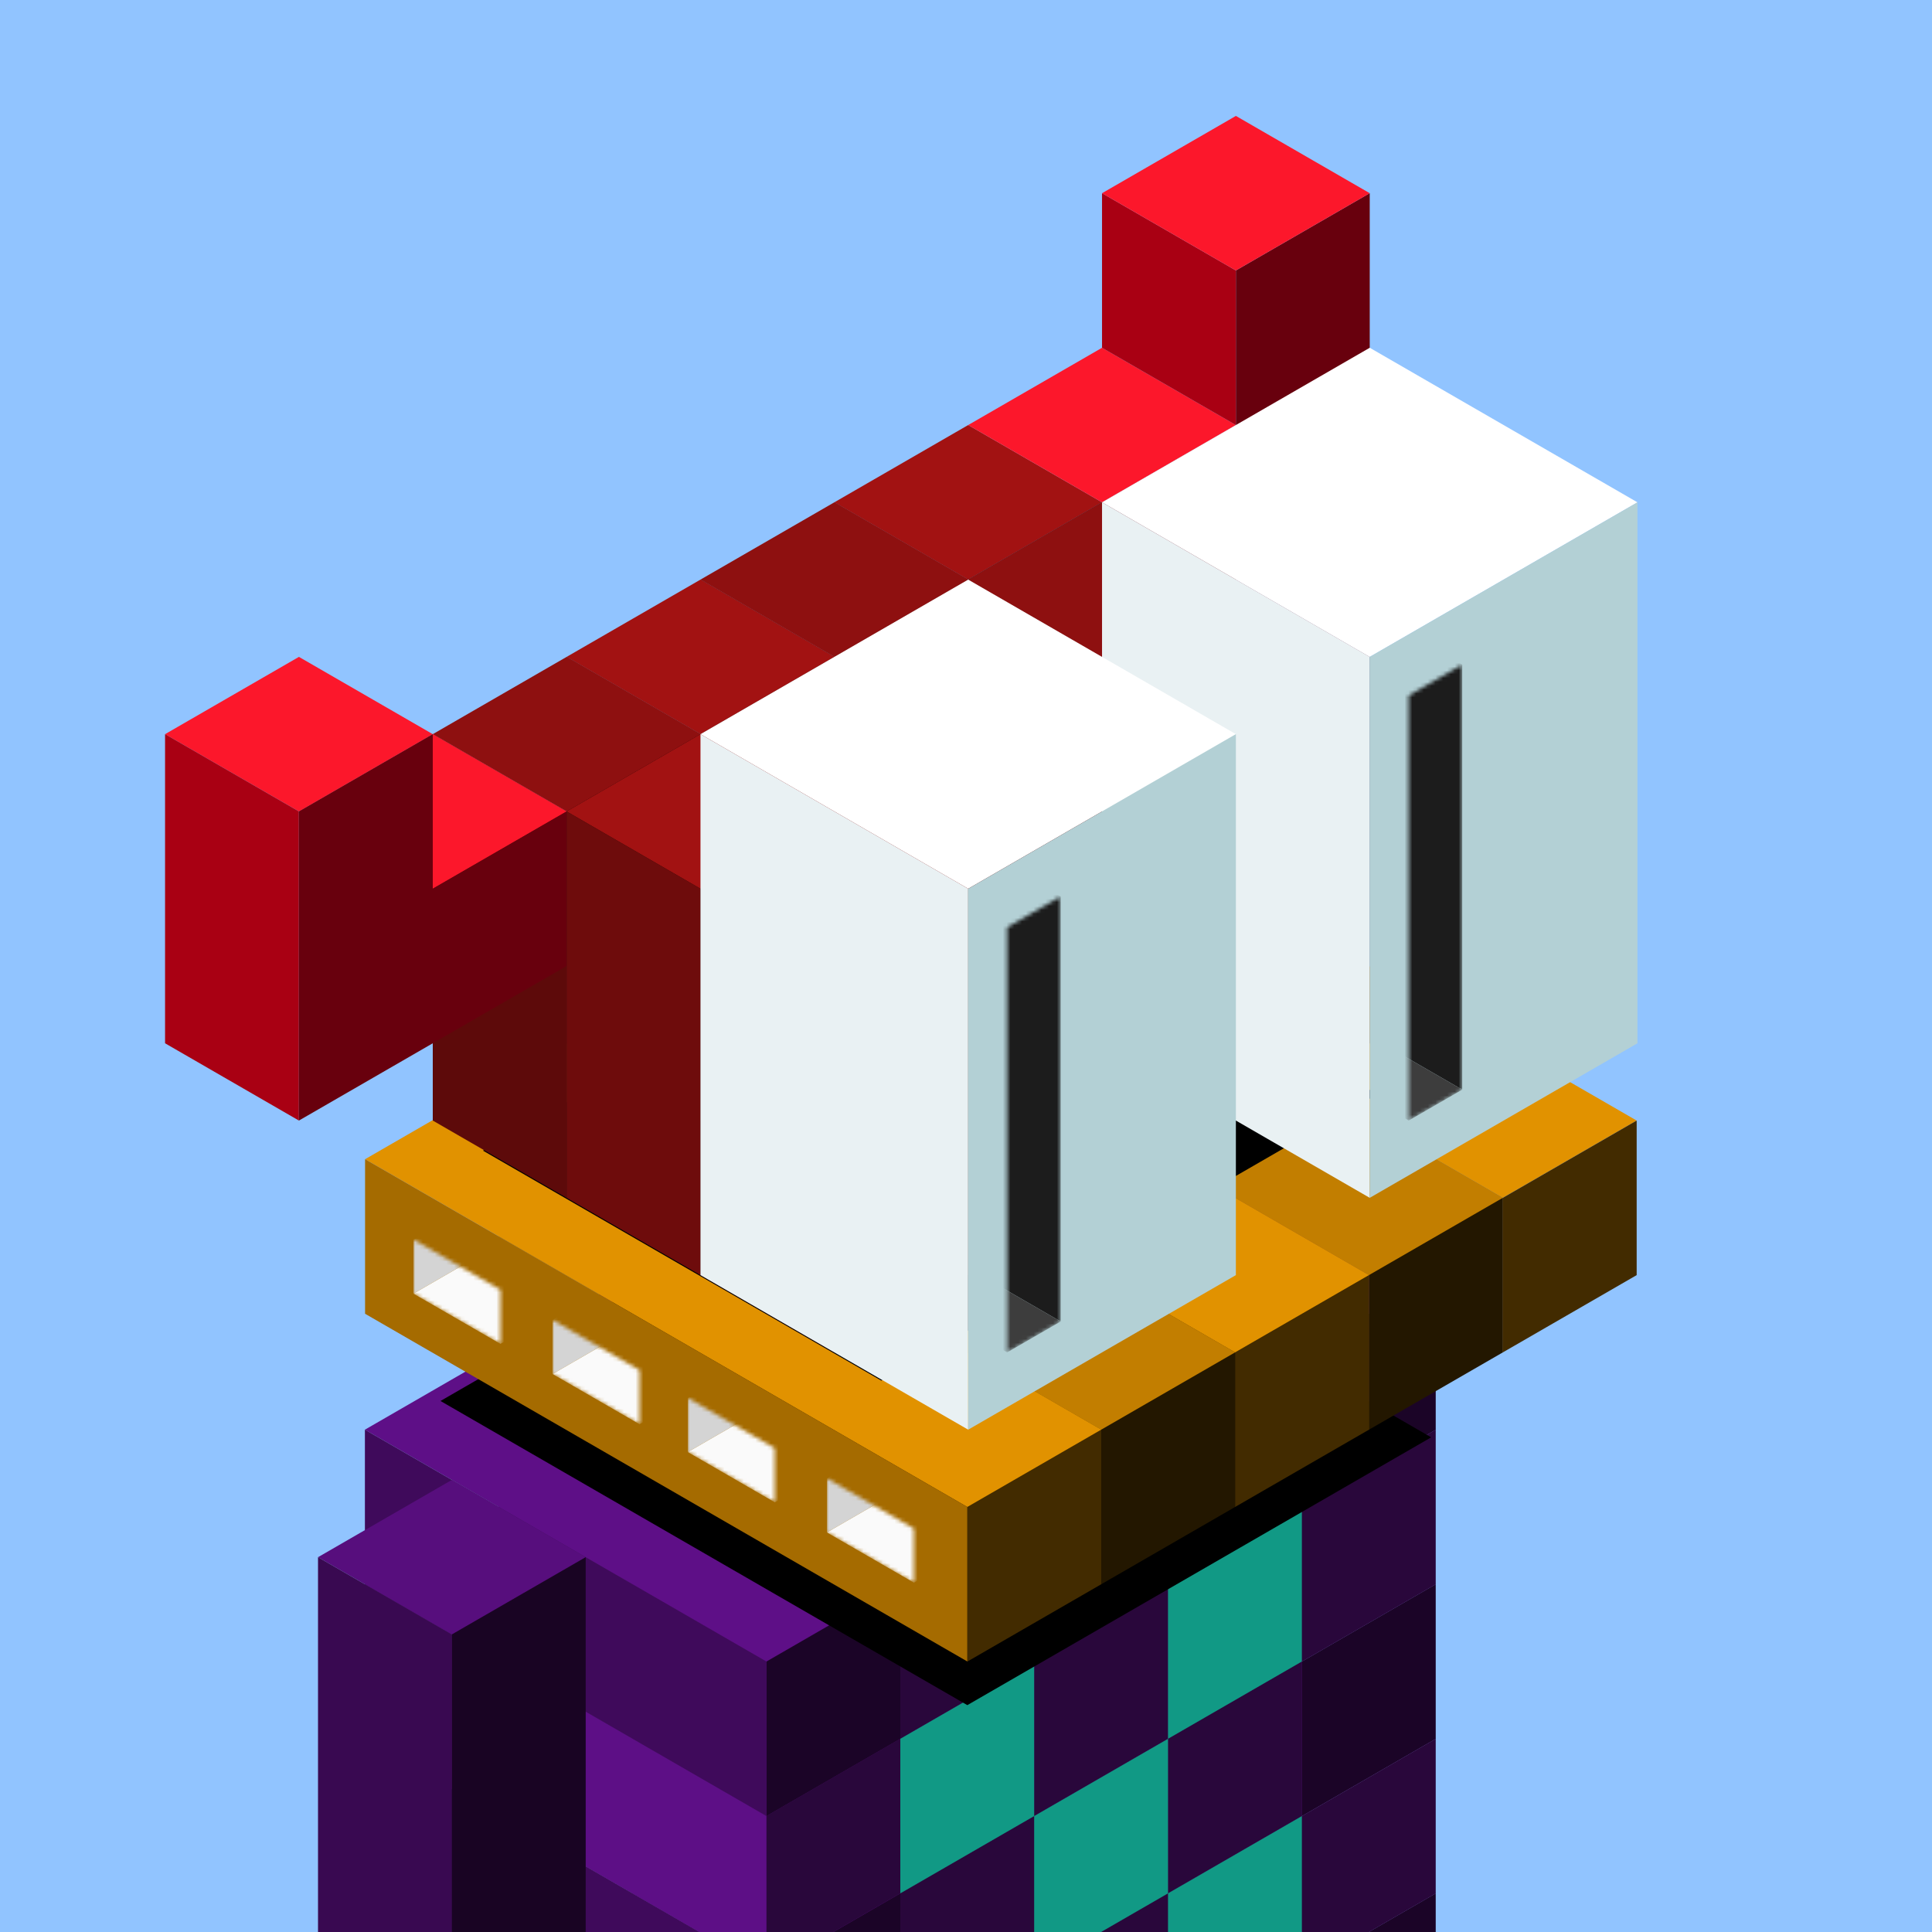 <svg xmlns="http://www.w3.org/2000/svg" viewBox="0 0 500 500"><g fill="none"><g clip-path="url(#a)"><path fill="#91C4FF" d="M0 0h500v500H0z"/></g><defs><clipPath id="a"><path fill="#fff" d="M0 0h500v500H0z"/></clipPath></defs></g><path fill="#79A4F9" fill-opacity="0" d="M0 0h500v500H0z"/><g fill="none"><g clip-path="url(#b)"><path fill="#5E0F87" d="m267.641 430 103.923 60-34.641 20L233 450z"/><path fill="#3F0A5B" d="m233 450 103.923 60v40L233 490z"/><path fill="#1B0427" d="m336.923 510 34.641-20v40l-34.641 20z"/><path fill="#6F129F" d="m267.641 390 103.923 60-34.641 20L233 410z"/><path fill="#5D0F86" d="m233 410 103.923 60v40L233 450z"/><path fill="#29073B" d="m336.923 470 34.641-20v40l-34.641 20z"/><path fill="#5E0F87" d="m233 410 103.923 60-34.641 20-103.923-60z"/><path fill="#3F0A5B" d="m198.359 430 103.923 60v40l-103.923-60z"/><path fill="#1B0427" d="m302.282 490 34.641-20v40l-34.641 20z"/><path fill="#6F129F" d="m198.359 430 103.923 60-34.641 20-103.923-60z"/><path fill="#5D0F86" d="m163.718 450 103.923 60v40l-103.923-60z"/><path fill="#29073B" d="m267.641 510 34.641-20v40l-34.641 20z"/><path fill="#5E0F87" d="m267.641 350 103.923 60-34.641 20L233 370z"/><path fill="#3F0A5B" d="m233 370 103.923 60v40L233 410z"/><path fill="#1B0427" d="m336.923 430 34.641-20v40l-34.641 20z"/><path fill="#6F129F" d="m233 370 103.923 60-34.641 20-103.923-60z"/><path fill="#5D0F86" d="m198.359 390 103.923 60v40l-103.923-60z"/><path fill="#29073B" d="m302.282 450 34.641-20v40l-34.641 20z"/><path fill="#5E0F87" d="m198.359 390 103.923 60-34.641 20-103.923-60z"/><path fill="#3F0A5B" d="m163.718 410 103.923 60v40l-103.923-60z"/><path fill="#1B0427" d="m267.641 470 34.641-20v40l-34.641 20z"/><path fill="#6F129F" d="m163.718 410 103.923 60L233 490l-103.923-60z"/><path fill="#5D0F86" d="M129.077 430 233 490v40l-103.923-60z"/><path fill="#29073B" d="m233 490 34.641-20v40L233 530z"/><path fill="#5E0F87" d="M129.077 430 233 490l-34.641 20-103.923-60z"/><path fill="#3F0A5B" d="m94.436 450 103.923 60v40L94.436 490z"/><path fill="#1B0427" d="M198.359 510 233 490v40l-34.641 20z"/><path fill="#6F129F" d="m267.641 310 103.923 60-34.641 20L233 330z"/><path fill="#5D0F86" d="m233 330 103.923 60v40L233 370z"/><path fill="#29073B" d="m336.923 390 34.641-20v40l-34.641 20z"/><path fill="#5E0F87" d="m233 330 103.923 60-34.641 20-103.923-60z"/><path fill="#3F0A5B" d="m198.359 350 103.923 60v40l-103.923-60z"/><path fill="#1B0427" d="m302.282 410 34.641-20v40l-34.641 20z"/><path fill="#6F129F" d="m198.359 350 103.923 60-34.641 20-103.923-60z"/><path fill="#5D0F86" d="m163.718 370 103.923 60v40l-103.923-60z"/><path fill="#29073B" d="m267.641 430 34.641-20v40l-34.641 20z"/><path fill="#5E0F87" d="m163.718 370 103.923 60L233 450l-103.923-60z"/><path fill="#3F0A5B" d="M129.077 390 233 450v40l-103.923-60z"/><path fill="#1B0427" d="m233 450 34.641-20v40L233 490z"/><path fill="#6F129F" d="M129.077 390 233 450l-34.641 20-103.923-60z"/><path fill="#5D0F86" d="m94.436 410 103.923 60v40L94.436 450z"/><path fill="#29073B" d="M198.359 470 233 450v40l-34.641 20z"/><path fill="#5E0F87" d="m267.641 270 103.923 60-34.641 20L233 290z"/><path fill="#3F0A5B" d="m233 290 103.923 60v40L233 330z"/><path fill="#1B0427" d="m336.923 350 34.641-20v40l-34.641 20z"/><path fill="#6F129F" d="m233 290 103.923 60-34.641 20-103.923-60z"/><path fill="#5D0F86" d="m198.359 310 103.923 60v40l-103.923-60z"/><path fill="#29073B" d="m302.282 370 34.641-20v40l-34.641 20z"/><path fill="#5E0F87" d="m198.359 310 103.923 60-34.641 20-103.923-60z"/><path fill="#3F0A5B" d="m163.718 330 103.923 60v40l-103.923-60z"/><path fill="#1B0427" d="m267.641 390 34.641-20v40l-34.641 20z"/><path fill="#6F129F" d="m163.718 330 103.923 60L233 410l-103.923-60z"/><path fill="#5D0F86" d="M129.077 350 233 410v40l-103.923-60z"/><path fill="#29073B" d="m233 410 34.641-20v40L233 450z"/><path fill="#5E0F87" d="M129.077 350 233 410l-34.641 20-103.923-60z"/><path fill="#3F0A5B" d="m94.436 370 103.923 60v40L94.436 410z"/><path fill="#1B0427" d="M198.359 430 233 410v40l-34.641 20z"/><path fill="#570E7D" d="m116.941 383 34.641 20-34.641 20L82.3 403z"/><path fill="#390951" d="m82.3 403 34.64 20v120L82.3 523z"/><path fill="#190423" d="m116.941 423 34.641-20v120l-34.641 20z"/></g><defs><clipPath id="b"><path fill="#fff" d="M0 0h500v500H0z"/></clipPath></defs></g><path fill="#79A4F9" fill-opacity="0" d="M0 0h500v500H0z"/><g fill="none"><g fill="#119985" clip-path="url(#c)"><path d="m302.282 490 34.641-20v40l-34.641 20z"/><path d="m267.641 470 34.641-20v40l-34.641 20zm34.641-60 34.641-20v40l-34.641 20zM233 450l34.641-20v40L233 490z"/></g><defs><clipPath id="c"><path fill="#fff" d="M0 0h500v500H0z"/></clipPath></defs></g><g fill="none"><g filter="url(#d)"><path fill="#000" d="m234.046 281.262 136.342 78.717-120.046 69.309L114 350.57z"/></g><path fill="#E19200" d="m267.685 200 155.885 90-34.642 20-155.884-90z"/><path fill="#A56B00" d="m233.044 220 155.884 90v40l-155.884-90z"/><path fill="#422B00" d="m388.929 310 34.641-20v40l-34.641 20z"/><path fill="#C27E00" d="m233.044 220 155.884 90-34.64 20-155.885-90z"/><path fill="#A56B00" d="m198.403 240 155.885 90v40l-155.885-90z"/><path fill="#231700" d="m354.288 330 34.641-20v40l-34.641 20z"/><path fill="#E19200" d="m198.403 240 155.885 90-34.642 20-155.884-90z"/><path fill="#A56B00" d="m163.762 260 155.885 90v40l-155.885-90z"/><path fill="#422B00" d="m319.647 350 34.641-20v40l-34.641 20z"/><path fill="#C27E00" d="m163.762 260 155.885 90-34.642 20-155.884-90z"/><path fill="#A56B00" d="m129.121 280 155.884 90v40l-155.884-90z"/><path fill="#231700" d="m285.006 370 34.641-20v40l-34.641 20z"/><path fill="#E19200" d="m129.121 280 155.884 90-34.64 20L94.48 300z"/><path fill="#A56B00" d="m94.48 300 155.885 90v40L94.48 340z"/><path fill="#422B00" d="m250.365 390 34.641-20v40l-34.641 20z"/><defs><filter id="d" width="286.388" height="178.027" x="99" y="278.262" color-interpolation-filters="sRGB" filterUnits="userSpaceOnUse"><feFlood flood-opacity="0" result="BackgroundImageFix"/><feColorMatrix in="SourceAlpha" result="hardAlpha" type="matrix" values="0 0 0 0 0 0 0 0 0 0 0 0 0 0 0 0 0 0 127 0"/><feOffset dy="12"/><feGaussianBlur stdDeviation="7.5"/><feColorMatrix type="matrix" values="0 0 0 0 0 0 0 0 0 0 0 0 0 0 0 0 0 0 0.5 0"/><feBlend in2="BackgroundImageFix" mode="normal" result="effect1_dropShadow_713_80995"/><feBlend in="SourceGraphic" in2="effect1_dropShadow_713_80995" mode="normal" result="shape"/></filter></defs></g><g fill="none"><mask id="e" width="23" height="28" x="107" y="320" maskUnits="userSpaceOnUse" style="mask-type:alpha"><path fill="#D4D4D4" d="m107 320.797 22.517 13v14l-22.517-13z"/></mask><g mask="url(#e)"><path fill="#D4D4D4" d="m107 320.797 21.65-12.5v14l-21.65 12.5z"/><path fill="#FAFAFA" d="m128.65 322.297 22.517 13-21.651 12.5-22.517-13z"/><path fill="#AEAEAE" d="m128.65 308.297 22.517 13v14l-22.517-13z"/></g><mask id="f" width="23" height="28" x="143" y="341" maskUnits="userSpaceOnUse" style="mask-type:alpha"><path fill="#D4D4D4" d="m143 341.594 22.517 13v14l-22.517-13z"/></mask><g mask="url(#f)"><path fill="#D4D4D4" d="m143 341.594 21.65-12.5v14l-21.65 12.5z"/><path fill="#FAFAFA" d="m164.65 343.094 22.517 13-21.651 12.5-22.517-13z"/><path fill="#AEAEAE" d="m164.65 329.094 22.517 13v14l-22.517-13z"/></g><mask id="g" width="23" height="28" x="178" y="361" maskUnits="userSpaceOnUse" style="mask-type:alpha"><path fill="#D4D4D4" d="m178 361.797 22.517 13v14l-22.517-13z"/></mask><g mask="url(#g)"><path fill="#D4D4D4" d="m178 361.797 21.65-12.5v14l-21.65 12.5z"/><path fill="#FAFAFA" d="m199.65 363.297 22.517 13-21.651 12.5-22.517-13z"/><path fill="#AEAEAE" d="m199.65 349.297 22.517 13v14l-22.517-13z"/></g><mask id="h" width="23" height="28" x="214" y="382" maskUnits="userSpaceOnUse" style="mask-type:alpha"><path fill="#D4D4D4" d="m214 382.594 22.517 13v14l-22.517-13z"/></mask><g mask="url(#h)"><path fill="#D4D4D4" d="m214 382.594 21.65-12.5v14l-21.65 12.5z"/><path fill="#FAFAFA" d="m235.65 384.094 22.517 13-21.651 12.5-22.517-13z"/><path fill="#AEAEAE" d="m235.65 370.094 22.517 13v14l-22.517-13z"/></g></g><g fill="none"><g filter="url(#i)"><path fill="#000" d="m241.37 215.672 103.092 59.52-128.37 74.115L113 289.787z"/></g><path fill="#A21212" d="m250.564 110 34.641 20-34.641 20-34.641-20z"/><path fill="#6E0C0C" d="m215.923 130 34.641 20v100l-34.641-20z"/><path fill="#340606" d="m250.564 150 34.641-20v100l-34.641 20z"/><path fill="#8E1010" d="m215.923 130 34.641 20-34.641 20-34.641-20z"/><path fill="#5D0A0A" d="m181.282 150 34.641 20v100l-34.641-20z"/><path fill="#270404" d="m215.923 170 34.641-20v100l-34.641 20z"/><path fill="#A21212" d="m181.282 150 34.641 20-34.641 20-34.641-20z"/><path fill="#6E0C0C" d="m146.641 170 34.641 20v100l-34.641-20z"/><path fill="#340606" d="m181.282 190 34.641-20v100l-34.641 20z"/><path fill="#8E1010" d="m146.641 170 34.641 20-34.641 20L112 190z"/><path fill="#5D0A0A" d="m112 190 34.641 20v100L112 290z"/><path fill="#270404" d="m146.641 210 34.641-20v100l-34.641 20z"/><path fill="#8E1010" d="m285.205 130 34.641 20-34.641 20-34.641-20z"/><path fill="#5D0A0A" d="m250.564 150 34.641 20v100l-34.641-20z"/><path fill="#270404" d="m285.205 170 34.641-20v100l-34.641 20z"/><path fill="#A21212" d="m250.564 150 34.641 20-34.641 20-34.641-20z"/><path fill="#6E0C0C" d="m215.923 170 34.641 20v100l-34.641-20z"/><path fill="#340606" d="m250.564 190 34.641-20v100l-34.641 20z"/><path fill="#8E1010" d="m215.923 170 34.641 20-34.641 20-34.641-20z"/><path fill="#5D0A0A" d="m181.282 190 34.641 20v100l-34.641-20z"/><path fill="#270404" d="m215.923 210 34.641-20v100l-34.641 20z"/><path fill="#A21212" d="m181.282 190 34.641 20-34.641 20-34.641-20z"/><path fill="#6E0C0C" d="m146.641 210 34.641 20v100l-34.641-20z"/><path fill="#340606" d="m181.282 230 34.641-20v100l-34.641 20z"/><path fill="#A21212" d="m319.846 150 34.641 20-34.641 20-34.641-20z"/><path fill="#6E0C0C" d="m285.205 170 34.641 20v100l-34.641-20z"/><path fill="#340606" d="m319.846 190 34.641-20v100l-34.641 20z"/><path fill="#8E1010" d="m285.205 170 34.641 20-34.641 20-34.641-20z"/><path fill="#5D0A0A" d="m250.564 190 34.641 20v100l-34.641-20z"/><path fill="#270404" d="m285.205 210 34.641-20v100l-34.641 20z"/><path fill="#A21212" d="m250.564 190 34.641 20-34.641 20-34.641-20z"/><path fill="#6E0C0C" d="m215.923 210 34.641 20v100l-34.641-20z"/><path fill="#340606" d="m250.564 230 34.641-20v100l-34.641 20z"/><path fill="#8E1010" d="m215.923 210 34.641 20-34.641 20-34.641-20z"/><path fill="#5D0A0A" d="m181.282 230 34.641 20v100l-34.641-20z"/><path fill="#270404" d="m215.923 250 34.641-20v100l-34.641 20z"/><defs><filter id="i" width="268.662" height="170.837" x="106.4" y="205.072" color-interpolation-filters="sRGB" filterUnits="userSpaceOnUse"><feFlood flood-opacity="0" result="BackgroundImageFix"/><feColorMatrix in="SourceAlpha" result="hardAlpha" type="matrix" values="0 0 0 0 0 0 0 0 0 0 0 0 0 0 0 0 0 0 127 0"/><feMorphology in="SourceAlpha" operator="dilate" radius="5" result="effect1_dropShadow_713_80995"/><feOffset dx="12" dy="8"/><feGaussianBlur stdDeviation="6.8"/><feColorMatrix type="matrix" values="0 0 0 0 0 0 0 0 0 0 0 0 0 0 0 0 0 0 0.16 0"/><feBlend in2="BackgroundImageFix" mode="normal" result="effect1_dropShadow_713_80995"/><feBlend in="SourceGraphic" in2="effect1_dropShadow_713_80995" mode="normal" result="shape"/></filter></defs></g><g fill="none"><path fill="#68000D" fill-rule="evenodd" d="m319.846 70 34.641-20v40h.001v40l-34.642 20-34.64-19.999V130l34.64-20z" clip-rule="evenodd"/><path fill="#FC172B" d="m285.206 90 34.641 20-34.641 20-34.641-20z"/><path fill="#A90013" d="m285.205 50 34.641 20v40l-34.641-20z"/><path fill="#FC172B" d="m319.846 30 34.641 20-34.641 20-34.641-20zM112 190l34.641 20L112 230l-34.641-20z"/><path fill="#FC172B" d="M77.36 170 112 190l-34.64 20-34.642-20z"/><path fill="#A90013" d="m42.718 190 34.641 20v80l-34.64-20z"/><path fill="#68000D" fill-rule="evenodd" d="m112 190-34.64 20v80L112 270v-.001l34.642-20v-40l-34.642 20z" clip-rule="evenodd"/></g><g fill="none"><path fill="#fff" d="m354.487 90 69.282 40-69.282 40-69.282-40z"/><path fill="#E9F1F3" d="m285.205 130 69.282 40v140l-69.282-40z"/><path fill="#B3D0D5" d="m354.487 170 69.282-40v140l-69.282 40z"/><path fill="#fff" d="m250.564 150 69.282 40-69.282 40-69.282-40z"/><path fill="#E9F1F3" d="m181.282 190 69.282 40v140l-69.282-40z"/><path fill="#B3D0D5" d="m250.564 230 69.282-40v140l-69.282 40z"/></g><g fill="none"><mask id="j" width="15" height="118" x="364" y="172" maskUnits="userSpaceOnUse" style="mask-type:alpha"><path fill="#B26F6D" d="m364.564 180 13.856-8v110l-13.856 8z"/></mask><g mask="url(#j)"><path fill="#1C1C1C" d="m356.77 159.5 21.65 12.5v110l-21.65-12.5z"/><path fill="#3D3D3D" d="m342.913 277.5 13.856-8L378.42 282l-13.856 8z"/></g><mask id="k" width="15" height="118" x="260" y="232" maskUnits="userSpaceOnUse" style="mask-type:alpha"><path fill="#B26F6D" d="m260.641 240 13.856-8v110l-13.856 8z"/></mask><g mask="url(#k)"><path fill="#1C1C1C" d="m252.847 219.5 21.65 12.5v110l-21.65-12.5z"/><path fill="#3D3D3D" d="m238.99 337.5 13.856-8 21.651 12.5-13.856 8z"/></g></g></svg>
